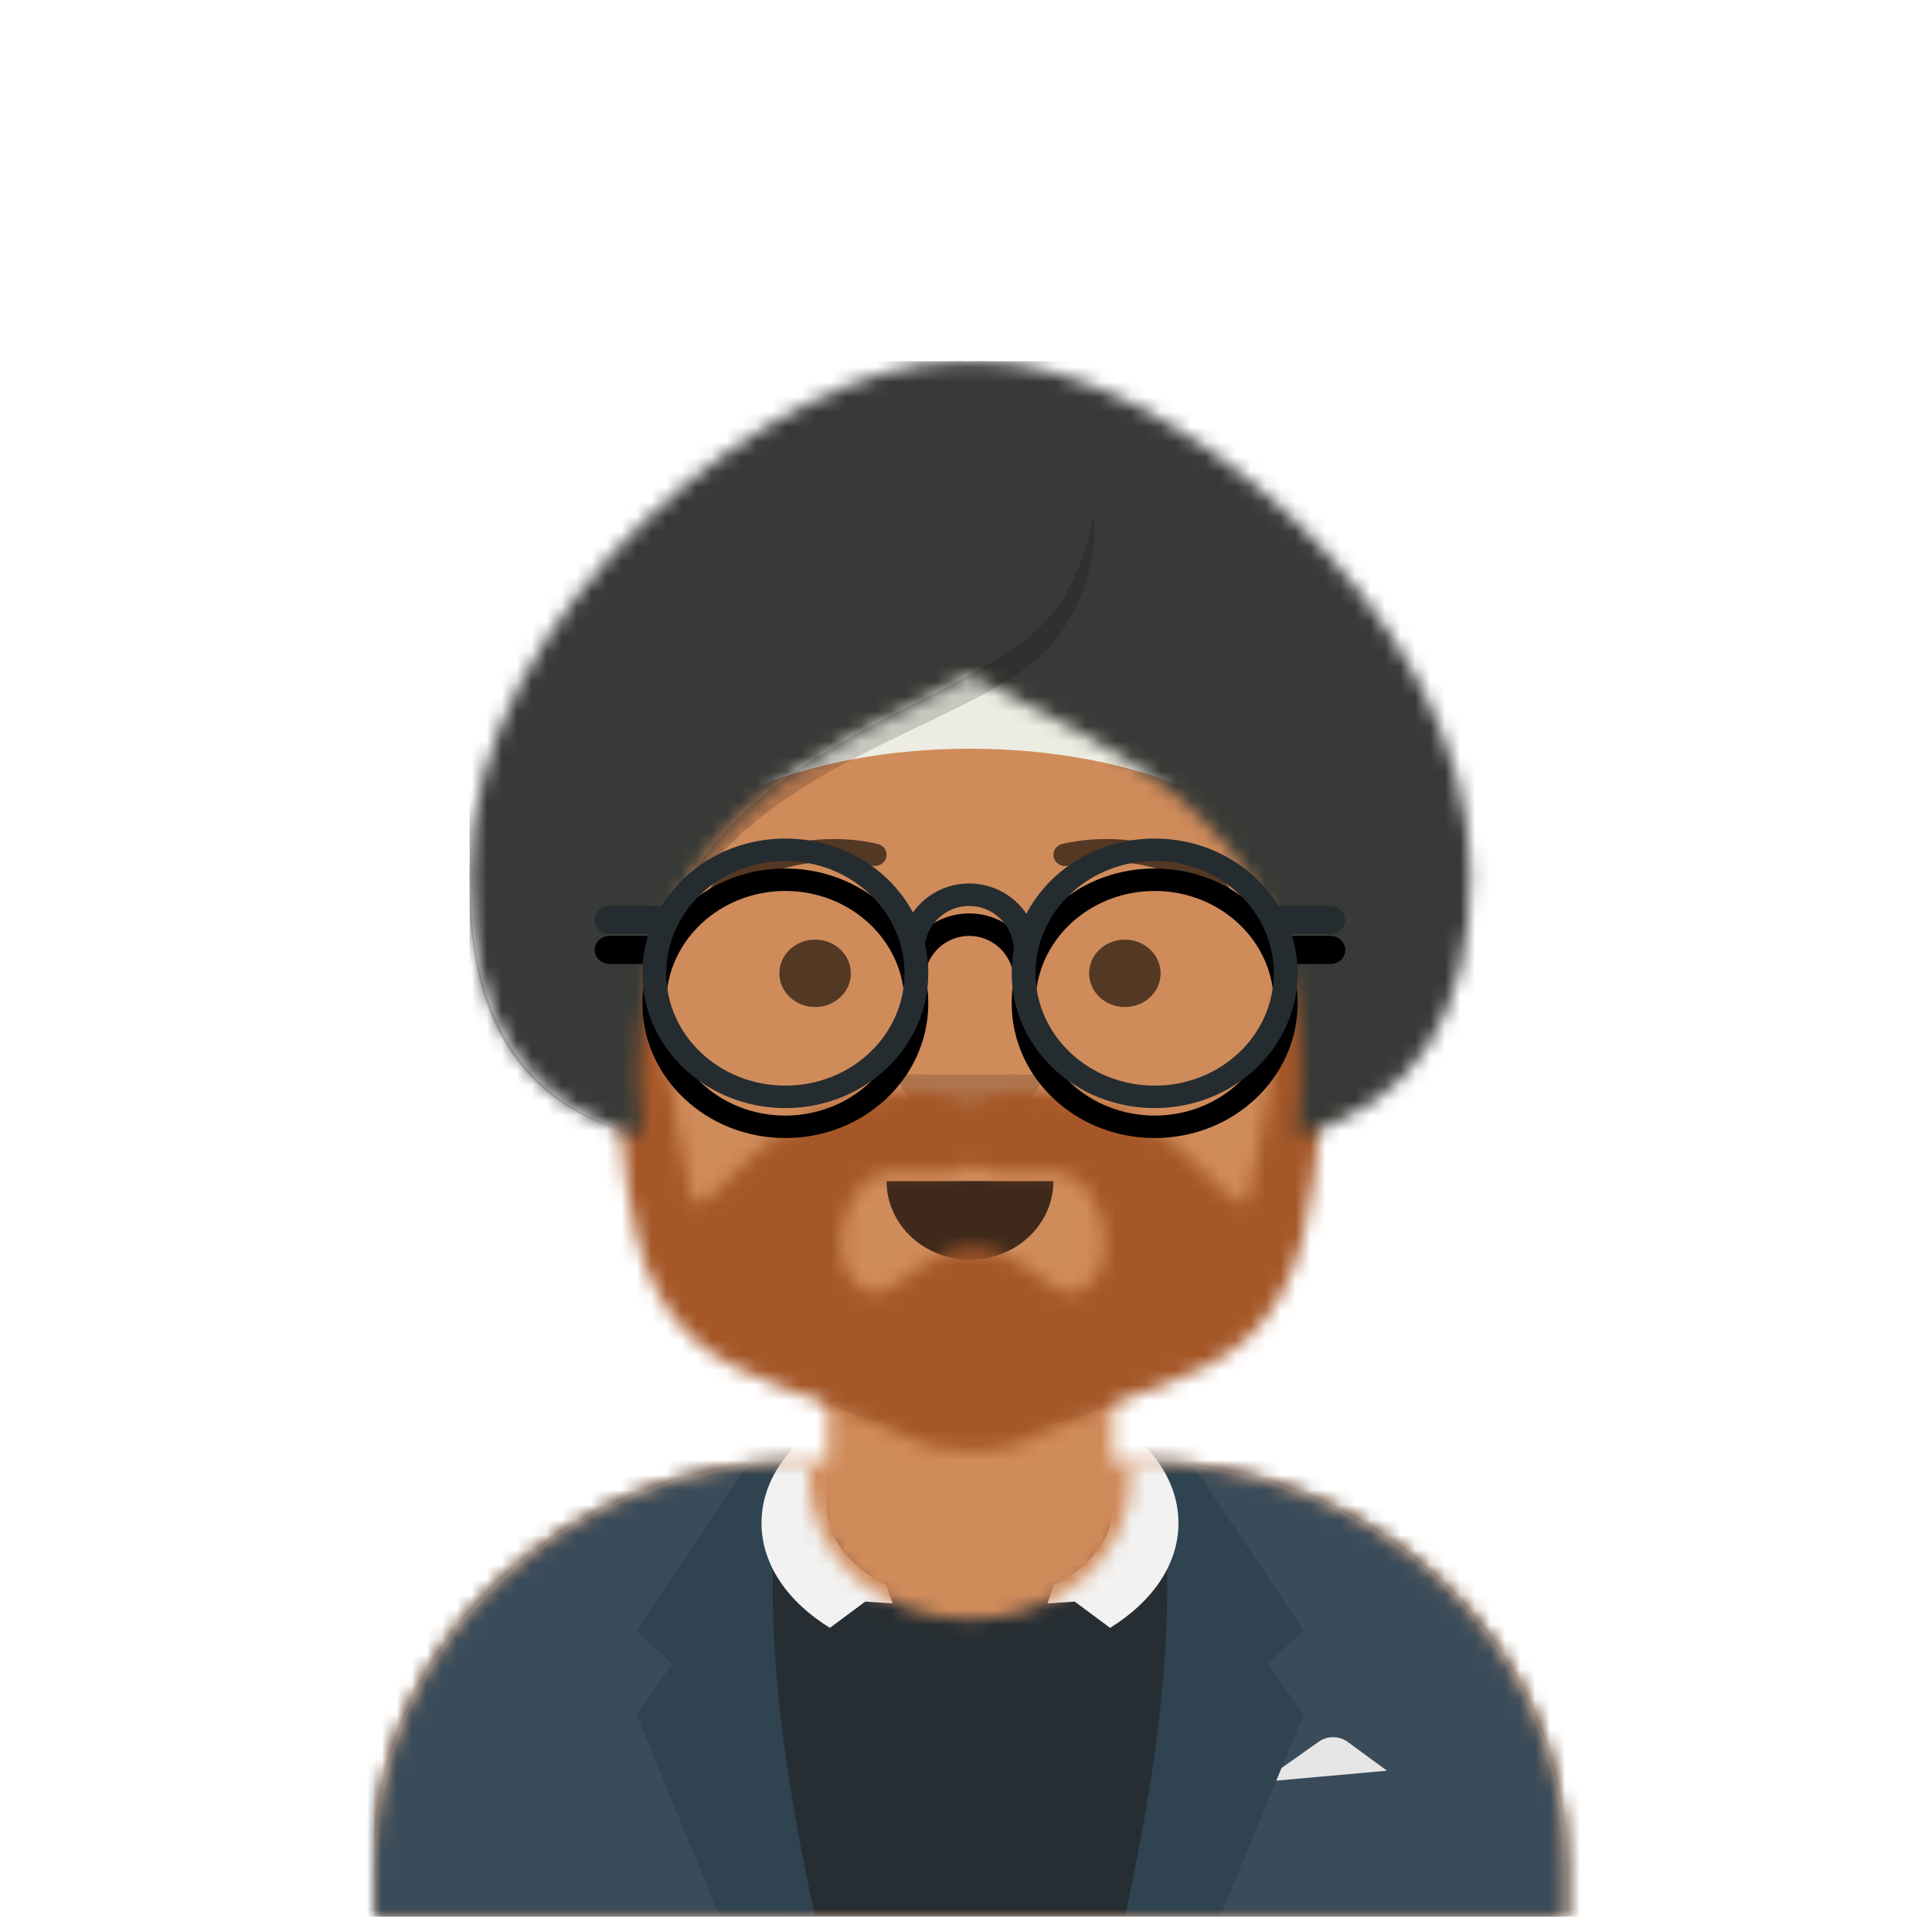 <svg width="129" height="128" viewBox="0 0 129 128" fill="none" xmlns="http://www.w3.org/2000/svg">
<mask id="mask0_245_4354" style="mask-type:alpha" maskUnits="userSpaceOnUse" x="24" y="36" width="81" height="92">
<path d="M74.312 90.729V97.625H75.903C91.718 97.625 104.539 109.713 104.539 124.625V128H24.994V124.625C24.994 109.713 37.815 97.625 53.63 97.625H55.221V90.729C48.365 87.658 43.437 81.383 42.615 73.956C40.298 73.647 38.517 71.769 38.517 69.5V64.25C38.517 62.02 40.236 60.169 42.494 59.812V57.5C42.494 45.902 52.466 36.5 64.766 36.5C77.067 36.5 87.039 45.902 87.039 57.5V59.812C89.296 60.169 91.016 62.02 91.016 64.25V69.5C91.016 71.769 89.235 73.647 86.918 73.956C86.096 81.383 81.168 87.658 74.312 90.729Z" fill="white"/>
</mask>
<g mask="url(#mask0_245_4354)">
<path d="M74.312 90.729V97.625H75.903C91.718 97.625 104.539 109.713 104.539 124.625V128H24.994V124.625C24.994 109.713 37.815 97.625 53.63 97.625H55.221V90.729C48.365 87.658 43.437 81.383 42.615 73.956C40.298 73.647 38.517 71.769 38.517 69.5V64.25C38.517 62.02 40.236 60.169 42.494 59.812V57.5C42.494 45.902 52.466 36.5 64.766 36.5C77.067 36.5 87.039 45.902 87.039 57.5V59.812C89.296 60.169 91.016 62.02 91.016 64.25V69.5C91.016 71.769 89.235 73.647 86.918 73.956C86.096 81.383 81.168 87.658 74.312 90.729Z" fill="#D0C6AC"/>
<path d="M129.994 36.5H24.994V141.5H129.994V36.5Z" fill="#D08B5B"/>
<path fill-rule="evenodd" clip-rule="evenodd" d="M87.039 66.125V74.75C87.039 86.348 77.067 95.75 64.766 95.75C52.465 95.75 42.494 86.348 42.494 74.75V66.125V71.75C42.494 83.348 52.465 92.75 64.766 92.75C77.067 92.75 87.039 83.348 87.039 71.75V66.125Z" fill="black" fill-opacity="0.1"/>
</g>
<mask id="mask1_245_4354" style="mask-type:alpha" maskUnits="userSpaceOnUse" x="24" y="97" width="81" height="31">
<path fill-rule="evenodd" clip-rule="evenodd" d="M54.104 97.644H53.63C37.815 97.644 24.994 109.733 24.994 124.645V128H104.539V124.645C104.539 109.733 91.718 97.644 75.903 97.644H75.429C75.479 98.013 75.505 98.389 75.505 98.769C75.505 103.947 70.697 108.145 64.766 108.145C58.836 108.145 54.028 103.947 54.028 98.769C54.028 98.389 54.054 98.013 54.104 97.644Z" fill="white"/>
</mask>
<g mask="url(#mask1_245_4354)">
<path fill-rule="evenodd" clip-rule="evenodd" d="M54.104 97.644H53.63C37.815 97.644 24.994 109.733 24.994 124.645V128H104.539V124.645C104.539 109.733 91.718 97.644 75.903 97.644H75.429C75.479 98.013 75.505 98.389 75.505 98.769C75.505 103.947 70.697 108.145 64.766 108.145C58.836 108.145 54.028 103.947 54.028 98.769C54.028 98.389 54.054 98.013 54.104 97.644Z" fill="#E6E6E6"/>
<path d="M117.267 86.75H12.267V128H117.267V86.75Z" fill="#262E33"/>
<path fill-rule="evenodd" clip-rule="evenodd" d="M52.351 97.672C37.129 98.303 24.994 110.138 24.994 124.645V128.001H52.581C51.228 123.471 50.448 118.142 50.448 112.439C50.448 107.066 51.14 102.025 52.351 97.672ZM77.35 128.001H104.539V124.645C104.539 110.266 92.617 98.512 77.585 97.691C78.792 102.04 79.482 107.074 79.482 112.439C79.482 118.142 78.702 123.471 77.35 128.001Z" fill="#3A4C5A"/>
<path fill-rule="evenodd" clip-rule="evenodd" d="M84.255 118.999L88.055 116.312C88.629 115.906 89.42 115.912 89.987 116.328L92.607 118.249L84.255 118.999Z" fill="#E6E6E6"/>
<path fill-rule="evenodd" clip-rule="evenodd" d="M52.437 97.25C50.846 104.5 51.509 114.75 54.425 128H48.062L42.493 114.5L44.88 111.125L42.493 108.875L50.05 97.625C50.857 97.388 51.652 97.263 52.437 97.25Z" fill="#2F4351"/>
<path fill-rule="evenodd" clip-rule="evenodd" d="M77.096 97.25C78.687 104.5 78.024 114.75 75.107 128H81.471L87.039 114.5L84.653 111.125L87.039 108.875L79.482 97.625C78.676 97.388 77.88 97.263 77.096 97.25Z" fill="#2F4351"/>
<path fill-rule="evenodd" clip-rule="evenodd" d="M74.312 94.828C77.005 96.552 78.687 98.997 78.687 101.709C78.687 104.484 76.926 106.98 74.121 108.71L71.758 106.955L69.937 107.079L70.335 105.897L70.304 105.874C72.73 104.696 74.312 102.764 74.312 100.58V94.828ZM55.221 94.828C52.527 96.552 50.846 98.997 50.846 101.709C50.846 104.484 52.607 106.98 55.412 108.71L57.775 106.955L59.596 107.079L59.198 105.897L59.229 105.874C56.803 104.696 55.221 102.764 55.221 100.58V94.828Z" fill="#F2F2F2"/>
</g>
<path fill-rule="evenodd" clip-rule="evenodd" d="M59.198 78.875C59.198 81.775 61.691 84.125 64.767 84.125C67.842 84.125 70.335 81.775 70.335 78.875" fill="black" fill-opacity="0.7"/>
<path fill-rule="evenodd" clip-rule="evenodd" d="M59.994 71.75C59.994 73.407 62.13 74.75 64.766 74.75C67.402 74.75 69.539 73.407 69.539 71.75" fill="black" fill-opacity="0.16"/>
<path d="M54.426 67.25C55.744 67.25 56.812 66.243 56.812 65C56.812 63.757 55.744 62.75 54.426 62.75C53.108 62.75 52.039 63.757 52.039 65C52.039 66.243 53.108 67.25 54.426 67.25Z" fill="black" fill-opacity="0.6"/>
<path d="M75.108 67.25C76.426 67.25 77.494 66.243 77.494 65C77.494 63.757 76.426 62.75 75.108 62.75C73.79 62.75 72.721 63.757 72.721 65C72.721 66.243 73.79 67.25 75.108 67.25Z" fill="black" fill-opacity="0.6"/>
<path d="M48.71 60.186C50.267 58.121 54.536 56.962 58.213 57.814C58.64 57.912 59.071 57.666 59.175 57.264C59.28 56.862 59.019 56.456 58.593 56.357C54.322 55.368 49.379 56.709 47.413 59.317C47.159 59.655 47.243 60.123 47.601 60.363C47.959 60.603 48.456 60.524 48.71 60.186Z" fill="black" fill-opacity="0.6"/>
<path d="M80.823 60.186C79.266 58.121 74.997 56.962 71.32 57.814C70.893 57.912 70.463 57.666 70.358 57.264C70.253 56.862 70.514 56.456 70.941 56.357C75.211 55.368 80.154 56.709 82.12 59.317C82.374 59.655 82.29 60.123 81.932 60.363C81.574 60.603 81.077 60.524 80.823 60.186Z" fill="black" fill-opacity="0.6"/>
<mask id="mask2_245_4354" style="mask-type:alpha" maskUnits="userSpaceOnUse" x="12" y="23" width="106" height="105">
<path d="M117.267 23H12.267V128H117.267V23Z" fill="white"/>
</mask>
<g mask="url(#mask2_245_4354)">
<mask id="mask3_245_4354" style="mask-type:alpha" maskUnits="userSpaceOnUse" x="41" y="59" width="48" height="38">
<path fill-rule="evenodd" clip-rule="evenodd" d="M73.126 85.299C71.588 87.395 70.437 85.98 68.799 84.829C67.812 84.135 66.342 83.273 64.967 83.315C63.593 83.273 62.123 84.135 61.136 84.829C59.497 85.98 58.347 87.395 56.809 85.299C55.654 83.725 56.137 81.078 57.216 79.588C58.751 77.469 60.833 78.494 63.161 78.252C63.794 78.187 64.43 78.021 64.967 77.75C65.505 78.021 66.141 78.187 66.774 78.252C69.102 78.494 71.184 77.469 72.719 79.588C73.797 81.078 74.28 83.725 73.126 85.299ZM87.195 59.75C85.833 65.028 85.207 70.413 84.22 75.752C84.014 76.865 83.788 77.974 83.549 79.081C83.499 79.314 83.45 80.177 83.207 80.287C82.47 80.618 80.97 78.855 80.569 78.457C79.561 77.457 78.562 76.448 77.335 75.664C74.855 74.079 71.952 73.142 68.931 72.919C67.667 72.826 65.958 72.988 64.767 73.666C63.576 72.988 61.867 72.826 60.602 72.919C57.582 73.142 54.678 74.079 52.199 75.664C50.971 76.448 49.973 77.457 48.965 78.457C48.564 78.855 47.063 80.618 46.327 80.287C46.084 80.177 46.034 79.314 45.984 79.081C45.745 77.974 45.52 76.865 45.314 75.752C44.326 70.413 43.701 65.028 42.339 59.75C41.942 59.75 41.595 66.78 41.55 67.436C41.37 70.096 41.16 72.697 41.429 75.36C41.892 79.953 42.374 85.713 46.087 89.22C49.441 92.39 54.311 93.052 58.511 95.053C59.052 95.311 59.769 95.629 60.543 95.889C61.358 96.475 62.974 96.875 64.836 96.875C66.789 96.875 68.472 96.435 69.243 95.802C69.919 95.56 70.541 95.282 71.022 95.053C75.222 93.052 80.093 92.39 83.447 89.22C87.159 85.713 87.642 79.953 88.105 75.36C88.373 72.697 88.163 70.096 87.983 67.436C87.939 66.78 87.591 59.75 87.195 59.75Z" fill="white"/>
</mask>
<g mask="url(#mask3_245_4354)">
<path fill-rule="evenodd" clip-rule="evenodd" d="M73.126 85.299C71.588 87.395 70.437 85.98 68.799 84.829C67.812 84.135 66.342 83.273 64.967 83.315C63.593 83.273 62.123 84.135 61.136 84.829C59.497 85.98 58.347 87.395 56.809 85.299C55.654 83.725 56.137 81.078 57.216 79.588C58.751 77.469 60.833 78.494 63.161 78.252C63.794 78.187 64.43 78.021 64.967 77.75C65.505 78.021 66.141 78.187 66.774 78.252C69.102 78.494 71.184 77.469 72.719 79.588C73.797 81.078 74.28 83.725 73.126 85.299ZM87.195 59.75C85.833 65.028 85.207 70.413 84.22 75.752C84.014 76.865 83.788 77.974 83.549 79.081C83.499 79.314 83.45 80.177 83.207 80.287C82.47 80.618 80.97 78.855 80.569 78.457C79.561 77.457 78.562 76.448 77.335 75.664C74.855 74.079 71.952 73.142 68.931 72.919C67.667 72.826 65.958 72.988 64.767 73.666C63.576 72.988 61.867 72.826 60.602 72.919C57.582 73.142 54.678 74.079 52.199 75.664C50.971 76.448 49.973 77.457 48.965 78.457C48.564 78.855 47.063 80.618 46.327 80.287C46.084 80.177 46.034 79.314 45.984 79.081C45.745 77.974 45.52 76.865 45.314 75.752C44.326 70.413 43.701 65.028 42.339 59.75C41.942 59.75 41.595 66.78 41.55 67.436C41.37 70.096 41.16 72.697 41.429 75.36C41.892 79.953 42.374 85.713 46.087 89.22C49.441 92.39 54.311 93.052 58.511 95.053C59.052 95.311 59.769 95.629 60.543 95.889C61.358 96.475 62.974 96.875 64.836 96.875C66.789 96.875 68.472 96.435 69.243 95.802C69.919 95.56 70.541 95.282 71.022 95.053C75.222 93.052 80.093 92.39 83.447 89.22C87.159 85.713 87.642 79.953 88.105 75.36C88.373 72.697 88.163 70.096 87.983 67.436C87.939 66.78 87.591 59.75 87.195 59.75Z" fill="#252E32"/>
<path d="M123.631 50H18.631V141.5H123.631V50Z" fill="#A55728"/>
</g>
<path fill-rule="evenodd" clip-rule="evenodd" d="M41.91 59.562C41.511 58.659 41.301 57.717 41.301 56.75C41.301 49.916 51.807 44.375 64.767 44.375C77.727 44.375 88.233 49.916 88.233 56.75C88.233 57.717 88.022 58.659 87.624 59.562C85.209 54.083 75.892 50 64.767 50C53.641 50 44.324 54.083 41.91 59.562Z" fill="#EDECE3"/>
<mask id="mask4_245_4354" style="mask-type:alpha" maskUnits="userSpaceOnUse" x="31" y="24" width="68" height="52">
<path fill-rule="evenodd" clip-rule="evenodd" d="M64.755 45.056C74.075 50.155 89.074 54.917 86.642 75.875C94.349 73.76 98.193 67.925 98.176 58.371C98.143 40.681 77.434 24.125 65.562 24.125C65.294 24.125 65.028 24.136 64.763 24.158C64.501 24.136 64.237 24.125 63.971 24.125C52.069 24.125 31.39 40.681 31.358 58.371C31.34 68.165 35.185 74 42.892 75.875C40.45 54.917 55.424 50.155 64.755 45.056L64.755 45.056Z" fill="white"/>
</mask>
<g mask="url(#mask4_245_4354)">
<path fill-rule="evenodd" clip-rule="evenodd" d="M64.755 45.056C74.075 50.155 89.074 54.917 86.642 75.875C94.349 73.76 98.193 67.925 98.176 58.371C98.143 40.681 77.434 24.125 65.562 24.125C65.294 24.125 65.028 24.136 64.763 24.158C64.501 24.136 64.237 24.125 63.971 24.125C52.069 24.125 31.39 40.681 31.358 58.371C31.34 68.165 35.185 74 42.892 75.875C40.45 54.917 55.424 50.155 64.755 45.056L64.755 45.056Z" fill="#124C74"/>
<path d="M136.358 24.125H31.358V129.125H136.358V24.125Z" fill="#373A36"/>
</g>
<path fill-rule="evenodd" clip-rule="evenodd" d="M31.362 59.005C31.509 68.417 35.352 74.041 42.892 75.875C35.185 74.109 31.34 68.612 31.358 59.386C31.358 59.259 31.359 59.132 31.362 59.005ZM72.978 34.426C73.274 36.574 72.771 39.084 71.13 41.801C66.695 49.838 42.717 50.002 42.627 71.63C42.536 48.411 66.678 48.268 71.13 39.704C72.192 37.838 72.777 36.063 72.978 34.426Z" fill="black" fill-opacity="0.16"/>
<g filter="url(#filter0_d_245_4354)">
<path fill-rule="evenodd" clip-rule="evenodd" d="M68.531 61.023C70.088 58.047 73.339 56 77.096 56C80.644 56 83.74 57.825 85.385 60.533C85.469 60.511 85.556 60.5 85.647 60.5H88.829C89.378 60.5 89.823 60.92 89.823 61.438C89.823 61.955 89.378 62.375 88.829 62.375H86.229C86.498 63.206 86.642 64.087 86.642 65C86.642 69.971 82.368 74 77.096 74C71.825 74 67.551 69.971 67.551 65C67.551 64.467 67.6 63.944 67.694 63.437C67.661 61.796 66.323 60.5 64.712 60.5C63.226 60.5 61.973 61.602 61.761 63.061C61.906 63.686 61.983 64.334 61.983 65C61.983 69.971 57.709 74 52.437 74C47.165 74 42.892 69.971 42.892 65C42.892 64.087 43.036 63.206 43.304 62.375H40.704C40.155 62.375 39.71 61.955 39.71 61.438C39.71 60.92 40.155 60.5 40.704 60.5H43.886C43.977 60.5 44.065 60.511 44.149 60.533C45.794 57.825 48.89 56 52.437 56C56.157 56 59.38 58.006 60.955 60.933C61.781 59.765 63.156 59 64.712 59C66.308 59 67.713 59.804 68.531 61.023ZM52.437 72.5C56.83 72.5 60.392 69.142 60.392 65C60.392 60.858 56.83 57.5 52.437 57.5C48.044 57.5 44.483 60.858 44.483 65C44.483 69.142 48.044 72.5 52.437 72.5ZM77.096 72.5C81.489 72.5 85.051 69.142 85.051 65C85.051 60.858 81.489 57.5 77.096 57.5C72.703 57.5 69.142 60.858 69.142 65C69.142 69.142 72.703 72.5 77.096 72.5Z" fill="black"/>
</g>
<path fill-rule="evenodd" clip-rule="evenodd" d="M68.531 61.023C70.088 58.047 73.339 56 77.096 56C80.644 56 83.74 57.825 85.385 60.533C85.469 60.511 85.556 60.5 85.647 60.5H88.829C89.378 60.5 89.823 60.92 89.823 61.438C89.823 61.955 89.378 62.375 88.829 62.375H86.229C86.498 63.206 86.642 64.087 86.642 65C86.642 69.971 82.368 74 77.096 74C71.825 74 67.551 69.971 67.551 65C67.551 64.467 67.6 63.944 67.694 63.437C67.661 61.796 66.323 60.5 64.712 60.5C63.226 60.5 61.973 61.602 61.761 63.061C61.906 63.686 61.983 64.334 61.983 65C61.983 69.971 57.709 74 52.437 74C47.165 74 42.892 69.971 42.892 65C42.892 64.087 43.036 63.206 43.304 62.375H40.704C40.155 62.375 39.71 61.955 39.71 61.438C39.71 60.92 40.155 60.5 40.704 60.5H43.886C43.977 60.5 44.065 60.511 44.149 60.533C45.794 57.825 48.89 56 52.437 56C56.157 56 59.38 58.006 60.955 60.933C61.781 59.765 63.156 59 64.712 59C66.308 59 67.713 59.804 68.531 61.023ZM52.437 72.5C56.83 72.5 60.392 69.142 60.392 65C60.392 60.858 56.83 57.5 52.437 57.5C48.044 57.5 44.483 60.858 44.483 65C44.483 69.142 48.044 72.5 52.437 72.5ZM77.096 72.5C81.489 72.5 85.051 69.142 85.051 65C85.051 60.858 81.489 57.5 77.096 57.5C72.703 57.5 69.142 60.858 69.142 65C69.142 69.142 72.703 72.5 77.096 72.5Z" fill="#252C2F"/>
</g>
<defs>
<filter id="filter0_d_245_4354" x="35.71" y="54" width="58.114" height="26" filterUnits="userSpaceOnUse" color-interpolation-filters="sRGB">
<feFlood flood-opacity="0" result="BackgroundImageFix"/>
<feColorMatrix in="SourceAlpha" type="matrix" values="0 0 0 0 0 0 0 0 0 0 0 0 0 0 0 0 0 0 127 0" result="hardAlpha"/>
<feOffset dy="2"/>
<feGaussianBlur stdDeviation="2"/>
<feColorMatrix type="matrix" values="0 0 0 0 0 0 0 0 0 0 0 0 0 0 0 0 0 0 0.1 0"/>
<feBlend mode="normal" in2="BackgroundImageFix" result="effect1_dropShadow_245_4354"/>
<feBlend mode="normal" in="SourceGraphic" in2="effect1_dropShadow_245_4354" result="shape"/>
</filter>
</defs>
</svg>
